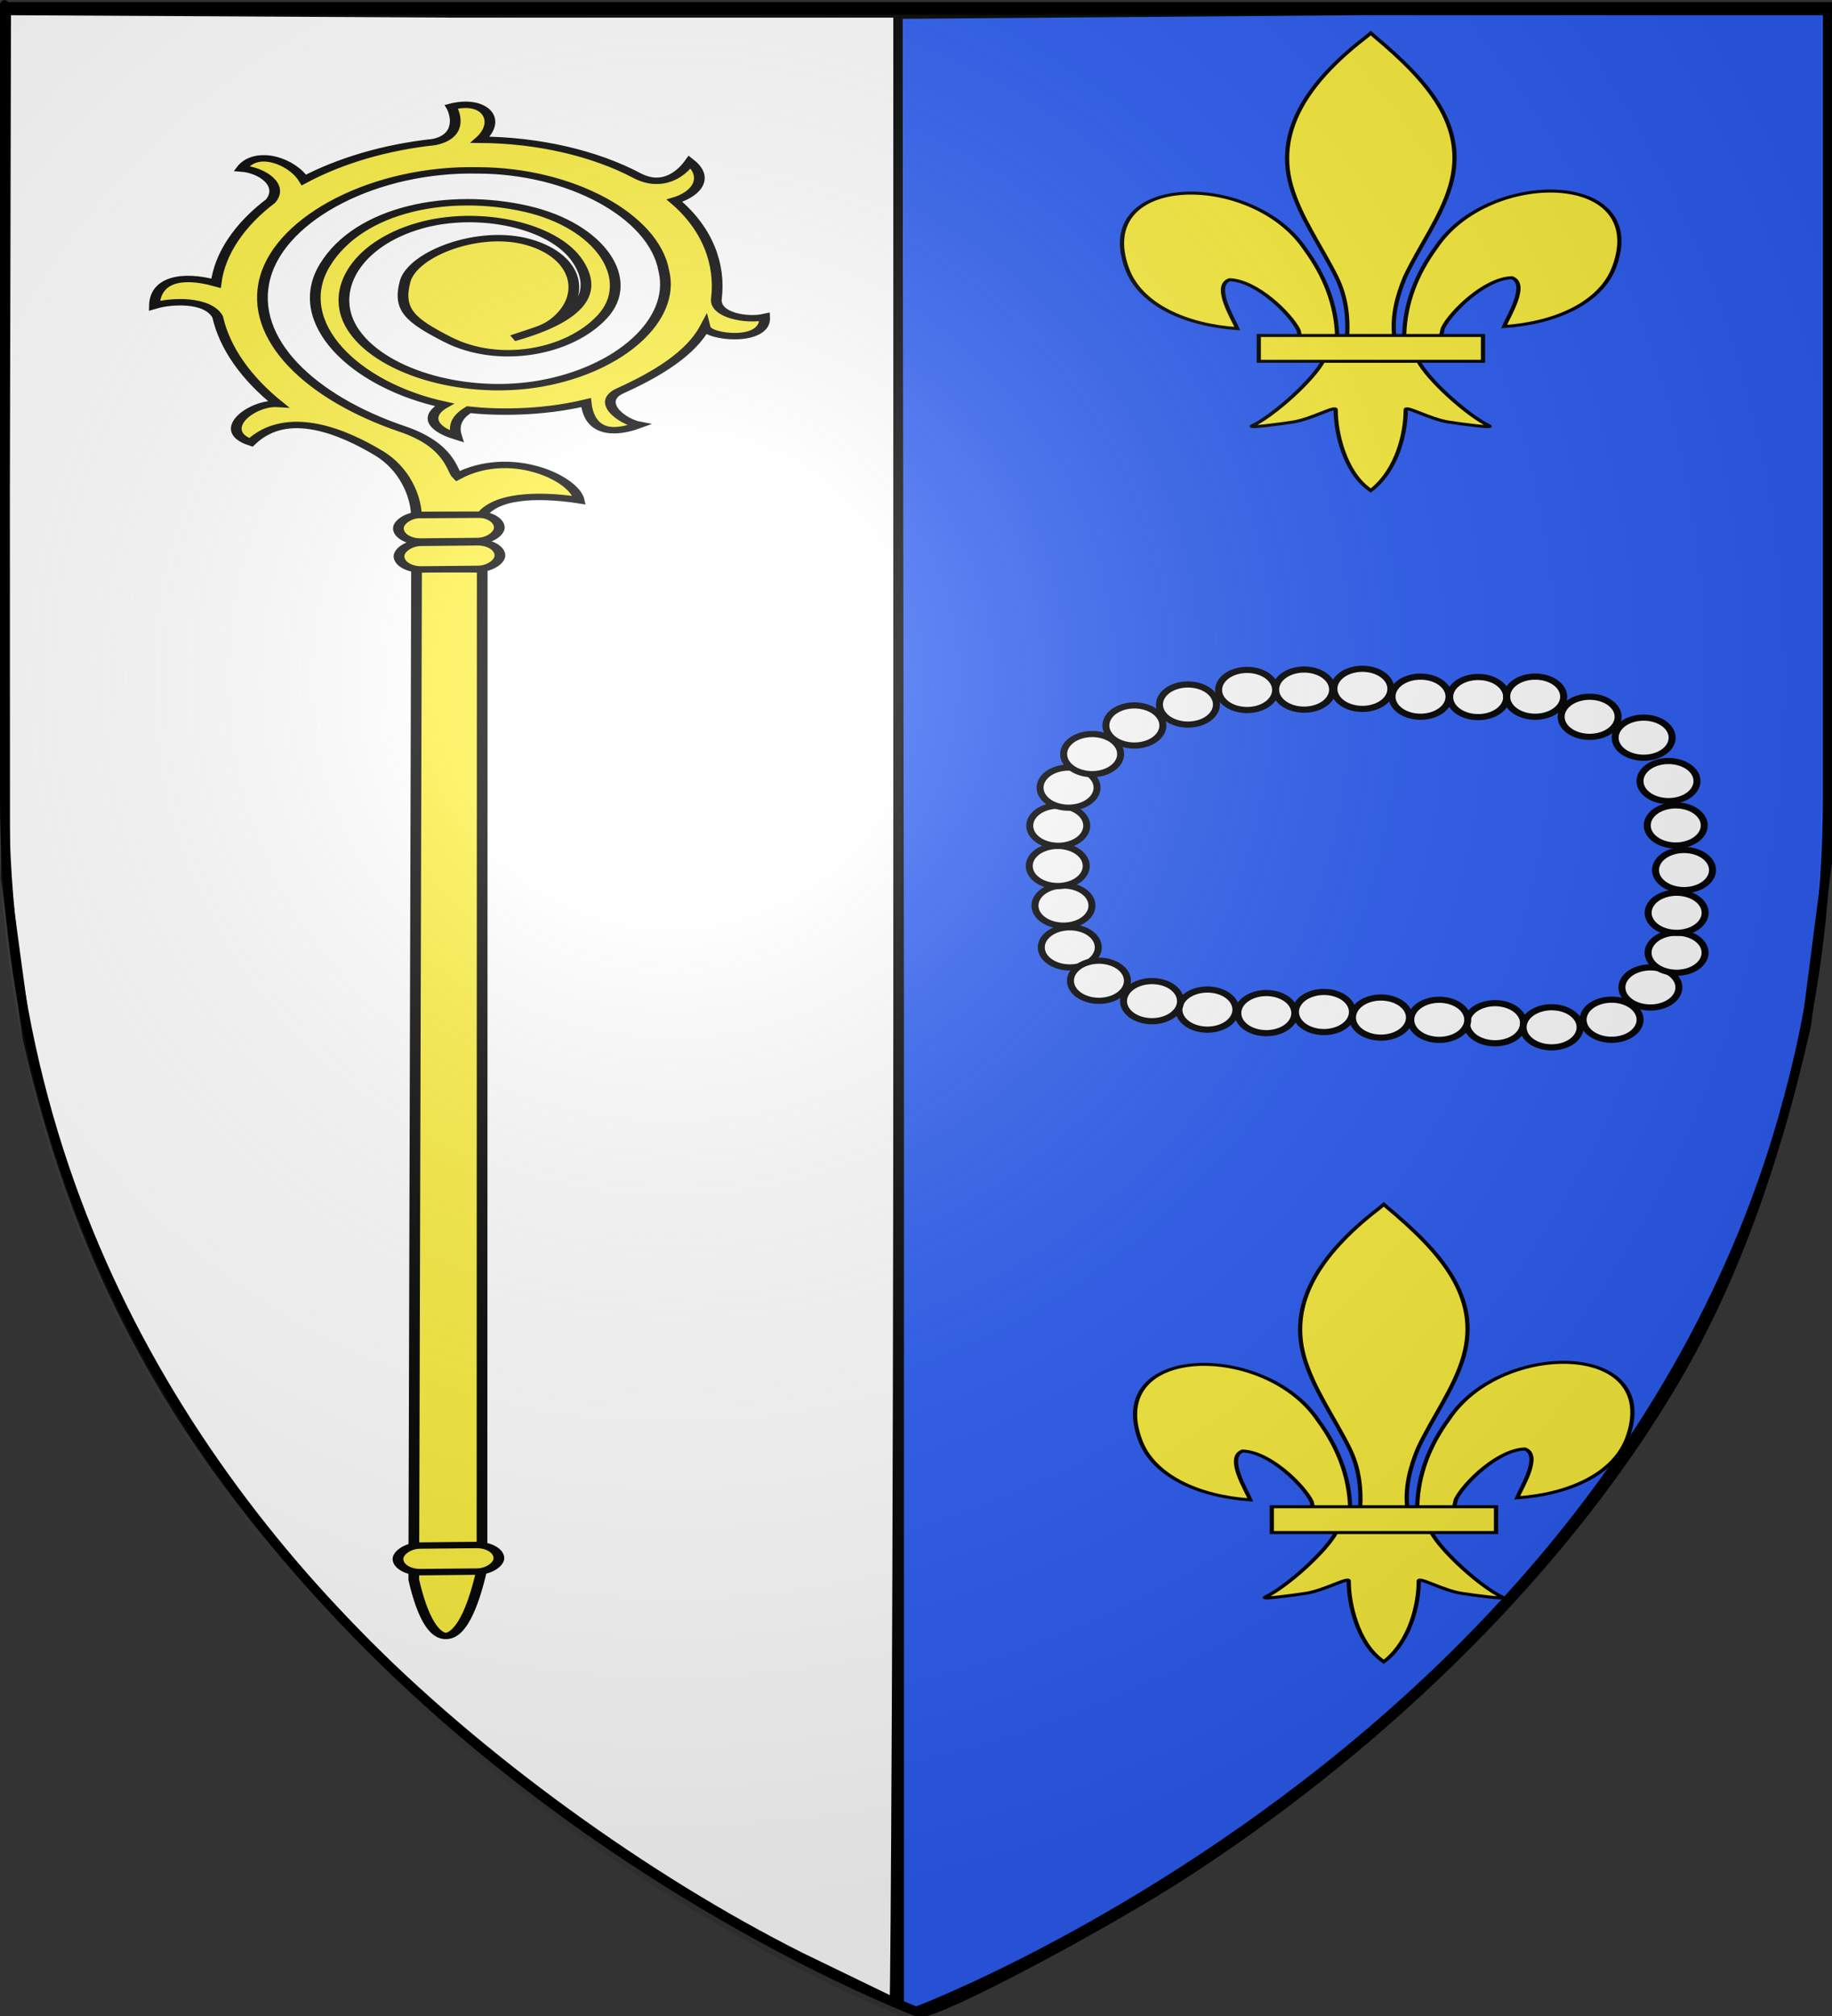 <?xml version="1.0" encoding="UTF-8" standalone="no"?>
<svg
   xmlns:dc="http://purl.org/dc/elements/1.1/"
   xmlns:cc="http://creativecommons.org/ns#"
   xmlns:rdf="http://www.w3.org/1999/02/22-rdf-syntax-ns#"
   xmlns:svg="http://www.w3.org/2000/svg"
   xmlns="http://www.w3.org/2000/svg"
   xmlns:xlink="http://www.w3.org/1999/xlink"
   xmlns:sodipodi="http://sodipodi.sourceforge.net/DTD/sodipodi-0.dtd"
   xmlns:inkscape="http://www.inkscape.org/namespaces/inkscape"
   height="660"
   width="600"
   version="1.0"
   id="svg2"
   sodipodi:version="0.32"
   inkscape:version="0.46"
   sodipodi:docname="Blason_salency.svg"
   sodipodi:docbase="D:\Mes documents\Renaud-Notre Lapin"
   inkscape:export-filename="/Users/olivier/Desktop/Blason Rouge/Blason_Vide_3D.png"
   inkscape:export-xdpi="144"
   inkscape:export-ydpi="144"
   inkscape:output_extension="org.inkscape.output.svg.inkscape">
  <rect width="100%" height="100%" fill="#333333" stroke="none"/>
  <sodipodi:namedview
     inkscape:window-height="712"
     inkscape:window-width="1024"
     inkscape:pageshadow="2"
     inkscape:pageopacity="0.0"
     guidetolerance="10.0"
     gridtolerance="10.0"
     objecttolerance="10.0"
     borderopacity="1.0"
     bordercolor="#666666"
     pagecolor="#ffffff"
     id="base"
     showgrid="false"
     height="660px"
     inkscape:zoom="0.511875"
     inkscape:cx="259.84096"
     inkscape:cy="251.3069"
     inkscape:window-x="170"
     inkscape:window-y="308"
     inkscape:current-layer="layer3"
     showguides="true"
     inkscape:guide-bbox="true">
    <sodipodi:guide
       orientation="1,0"
       position="292.858,726.619"
       id="guide5498" />
  </sodipodi:namedview>
  <desc
     id="desc4">Flag of Canton of Valais (Wallis)</desc>
  <defs
     id="defs6">
    <inkscape:perspective
       sodipodi:type="inkscape:persp3d"
       inkscape:vp_x="0 : 330 : 1"
       inkscape:vp_y="0 : 1000 : 0"
       inkscape:vp_z="600 : 330 : 1"
       inkscape:persp3d-origin="300 : 220 : 1"
       id="perspective35" />
    <linearGradient
       id="linearGradient2893">
      <stop
         style="stop-color:white;stop-opacity:0.314;"
         offset="0"
         id="stop2895" />
      <stop
         id="stop2897"
         offset="0.19"
         style="stop-color:white;stop-opacity:0.251;" />
      <stop
         style="stop-color:#6b6b6b;stop-opacity:0.125;"
         offset="0.6"
         id="stop2901" />
      <stop
         style="stop-color:black;stop-opacity:0.125;"
         offset="1"
         id="stop2899" />
    </linearGradient>
    <linearGradient
       id="linearGradient2885">
      <stop
         id="stop2887"
         offset="0"
         style="stop-color:white;stop-opacity:1;" />
      <stop
         style="stop-color:white;stop-opacity:1;"
         offset="0.229"
         id="stop2891" />
      <stop
         id="stop2889"
         offset="1"
         style="stop-color:black;stop-opacity:1;" />
    </linearGradient>
    <linearGradient
       id="linearGradient2955">
      <stop
         id="stop2867"
         offset="0"
         style="stop-color:#fd0000;stop-opacity:1;" />
      <stop
         style="stop-color:#e77275;stop-opacity:0.659;"
         offset="0.5"
         id="stop2873" />
      <stop
         style="stop-color:black;stop-opacity:0.323;"
         offset="1"
         id="stop2959" />
    </linearGradient>
    <radialGradient
       inkscape:collect="always"
       xlink:href="#linearGradient2955"
       id="radialGradient2961"
       cx="225.524"
       cy="218.901"
       fx="225.524"
       fy="218.901"
       r="300"
       gradientTransform="matrix(-4.167939e-4,2.183,-1.884,-3.599562e-4,615.597,-289.121)"
       gradientUnits="userSpaceOnUse" />
    <polygon
       id="star"
       transform="scale(53,53)"
       points="0,-1 0.588,0.809 -0.951,-0.309 0.951,-0.309 -0.588,0.809 0,-1 " />
    <clipPath
       id="clip">
      <path
         d="M 0,-200 L 0,600 L 300,600 L 300,-200 L 0,-200 z "
         id="path10" />
    </clipPath>
    <radialGradient
       inkscape:collect="always"
       xlink:href="#linearGradient2955"
       id="radialGradient1911"
       gradientUnits="userSpaceOnUse"
       gradientTransform="matrix(-4.167939e-4,2.183,-1.884,-3.599562e-4,615.597,-289.121)"
       cx="225.524"
       cy="218.901"
       fx="225.524"
       fy="218.901"
       r="300" />
    <radialGradient
       inkscape:collect="always"
       xlink:href="#linearGradient2955"
       id="radialGradient2865"
       gradientUnits="userSpaceOnUse"
       gradientTransform="matrix(0,1.749,-1.593,-1.049767e-7,551.788,-191.29)"
       cx="225.524"
       cy="218.901"
       fx="225.524"
       fy="218.901"
       r="300" />
    <radialGradient
       inkscape:collect="always"
       xlink:href="#linearGradient2955"
       id="radialGradient2871"
       gradientUnits="userSpaceOnUse"
       gradientTransform="matrix(0,1.386,-1.323,-5.741131e-8,-158.082,-109.541)"
       cx="225.524"
       cy="218.901"
       fx="225.524"
       fy="218.901"
       r="300" />
    <radialGradient
       inkscape:collect="always"
       xlink:href="#linearGradient2893"
       id="radialGradient3163"
       gradientUnits="userSpaceOnUse"
       gradientTransform="matrix(1.353,0,0,1.349,-79.591,-83.089)"
       cx="221.445"
       cy="226.331"
       fx="221.445"
       fy="226.331"
       r="300" />
    <inkscape:perspective
       id="perspective14"
       inkscape:persp3d-origin="372.04724 : 350.78739 : 1"
       inkscape:vp_z="744.09448 : 526.18109 : 1"
       inkscape:vp_y="0 : 1000 : 0"
       inkscape:vp_x="0 : 526.18109 : 1"
       sodipodi:type="inkscape:persp3d" />
    <inkscape:perspective
       id="perspective6382"
       inkscape:persp3d-origin="355.59589 : 306.40403 : 1"
       inkscape:vp_z="711.19177 : 459.60605 : 1"
       inkscape:vp_y="0 : 1000 : 0"
       inkscape:vp_x="0 : 459.60605 : 1"
       sodipodi:type="inkscape:persp3d" />
  </defs>
  <g
     inkscape:groupmode="layer"
     id="layer3"
     inkscape:label="Fond écu"
     style="display:inline">
    <path
       style="opacity:1;fill:#2b5df2;fill-opacity:1;fill-rule:nonzero;stroke:#000000;stroke-width:3;stroke-linecap:round;stroke-miterlimit:4;stroke-dasharray:none;stroke-dashoffset:0;stroke-opacity:1"
       d="M 294.549,331.821 L 294.067,4.672 L 445.871,3.481 L 599.177,3.481 L 598.622,155.637 L 599.535,156.688 L 599.496,274.577 L 591.625,335.709 C 581.789,378.839 568.772,417.492 548.377,452.145 C 513.237,511.854 455.685,569.138 389.624,612.339 C 362.696,629.948 308.097,658.97 301.175,658.97 L 294.549,656.192 L 294.549,331.821 z"
       id="path5504"
       sodipodi:nodetypes="ccccccccssccc" />
    <path
       style="opacity:1;fill:#ffffff;fill-opacity:1;fill-rule:nonzero;stroke:#000000;stroke-width:3;stroke-linecap:round;stroke-miterlimit:4;stroke-dasharray:none;stroke-dashoffset:0;stroke-opacity:1"
       d="M 262.206,640.68 C 211.444,615.205 156.154,575.096 116.926,534.934 C 58.603,475.222 26.146,416.088 8.832,339.678 L 1.792,287.672 L 1.753,159.862 L 2.111,3.481 L 148.286,4.275 L 294.067,4.275 L 294.067,330.698 C 294.067,508.485 293.167,655.569 292.858,655.53 L 262.206,640.68 z"
       id="path6276"
       sodipodi:nodetypes="csccccccccc" />
  </g>
  <g
     inkscape:groupmode="layer"
     id="layer4"
     inkscape:label="Meubles"
     sodipodi:insensitive="true">
    <g
       transform="matrix(1.237,0,0,0.741,-318.034,-105.676)"
       id="g6327">
      <g
         id="g4590"
         transform="matrix(-1,0,0,1,725.392,101.015)">
        <path
           id="path2509"
           style="fill:#fcef3c;fill-opacity:1;fill-rule:evenodd;stroke:#000000;stroke-width:2.835;stroke-linecap:butt;stroke-linejoin:miter;stroke-miterlimit:4;stroke-dasharray:none;stroke-opacity:1"
           d="M 340.677,734.671 L 340.613,293.193 L 358.007,292.78 L 358.737,739.563 C 354.032,773.867 345.771,772.906 340.677,734.671 z" />
        <rect
           id="rect2511"
           style="fill:#fcef3c;fill-opacity:1;stroke:#000000;stroke-width:2.835;stroke-linecap:round;stroke-linejoin:round;stroke-miterlimit:4;stroke-dasharray:none;stroke-opacity:1"
           transform="matrix(1,1.5948166e-2,-1.3389139e-2,1,0,0)"
           y="275.676"
           x="339.695"
           ry="5.879"
           rx="5.879"
           height="11.757"
           width="26.724" />
        <rect
           id="rect2513"
           style="fill:#fcef3c;fill-opacity:1;stroke:#000000;stroke-width:2.835;stroke-linecap:round;stroke-linejoin:round;stroke-miterlimit:4;stroke-dasharray:none;stroke-opacity:1"
           transform="matrix(1,1.5948166e-2,-1.3389139e-2,1,0,0)"
           y="263.349"
           x="339.695"
           ry="5.879"
           rx="5.879"
           height="11.757"
           width="26.724" />
        <g
           id="g2768"
           style="fill:#fcef3c"
           transform="matrix(0.719,-0.693,0.695,0.721,145.969,-237.93)">
          <path
             id="path1576"
             style="fill:#fcef3c;fill-opacity:1;fill-rule:evenodd;stroke:#000000;stroke-width:2.835;stroke-linecap:butt;stroke-linejoin:miter;stroke-miterlimit:4;stroke-dasharray:none;stroke-opacity:1"
             d="M -152.227,364.335 C -167.231,367.131 -180.589,376.07 -190.366,387.796 C -195,393.353 -202.904,389.401 -205.191,384.73 C -213.885,393.065 -200.562,401.68 -196.889,398.868 C -202.323,409.909 -202.192,422.632 -200.272,434.639 C -199.005,442.568 -209.922,444.232 -214.358,442.019 C -211.545,452.907 -204.655,451.319 -197.377,444.69 C -192.027,456.542 -182.986,464.627 -177.147,468.483 C -177.089,473.843 -179.848,476.935 -183.058,479.199 C -175.302,481.51 -170.632,477.924 -171.003,471.378 C -147.889,481.771 -116.188,473.462 -105.3,448.952 C -94.412,424.442 -106.571,402.709 -126.244,394.197 C -145.918,385.685 -169.366,396.656 -174.105,414.426 C -178.844,432.197 -169.149,449.004 -151.51,450.051 C -138.44,450.827 -132.936,449.764 -125.722,439.55 C -118.508,429.335 -123.349,408.703 -137.324,404.207 C -151.298,399.712 -165.217,411.033 -166.399,425.018 C -166.735,428.988 -165.328,431.667 -163.614,437.657 C -170.908,418.715 -165.731,407.288 -152.22,401.257 C -136.468,394.226 -117.283,403.101 -111.282,419.022 C -104.624,436.684 -114.147,457.357 -131.361,464.645 C -150.122,472.586 -173.029,464.413 -182.946,446.821 C -193.645,427.84 -189.055,401.958 -171.812,388.616 C -153.093,372.946 -123.138,373.842 -105.465,390.739 C -85.231,408.783 -82.309,441.665 -97.731,463.877 C -113.406,486.454 -143.35,493.727 -170.366,486.796 C -184.597,483.145 -192.679,491.009 -195.43,491.721 C -196.968,473.098 -218.327,470.753 -226.022,476.952 C -218.765,481.041 -208.513,489.189 -211.942,499.374 C -207.007,504.193 -203.005,507.964 -199.459,511.5 C -193.397,505.46 -182.913,498.967 -173.339,498.779 C -160.406,498.526 -141.928,500.95 -145.6,518.84 C -135.393,521.512 -133.264,506.066 -138.991,501.608 C -125.139,499.343 -111.754,493.758 -100.71,485.046 C -93.264,481.185 -86.895,488.407 -85.2,493.078 C -77.582,484.986 -80.252,478.084 -90.092,474.664 C -81.658,464.491 -76.582,451.694 -75.272,438.577 C -72.963,431.073 -64.161,430.224 -59.745,433.515 C -56.482,424.349 -67.19,421.938 -75.147,425.733 C -76.168,412.887 -80.724,400.322 -88.304,389.889 C -91.962,382.927 -84.041,377.033 -80.803,375.445 C -84.591,366.433 -94.701,370.53 -96.429,380.639 C -107.512,370.172 -122.411,363.84 -137.647,363.233 C -145.993,362.654 -145.511,355.146 -143.297,349.229 C -151.216,350.475 -154.665,357.653 -152.227,364.335 z" />
        </g>
        <rect
           id="rect4588"
           style="fill:#fcef3c;fill-opacity:1;stroke:#000000;stroke-width:2.835;stroke-linecap:round;stroke-linejoin:round;stroke-miterlimit:4;stroke-dasharray:none;stroke-opacity:1"
           transform="matrix(1,1.5948166e-2,-1.3389137e-2,1,0,0)"
           y="718.58"
           x="345.897"
           ry="5.879"
           rx="5.879"
           height="11.757"
           width="26.724" />
      </g>
    </g>
    <g
       transform="matrix(0.231,0,0,0.164,365.872,9.659)"
       id="g1878">
      <path
         d="M 407.029,608.699 C 408.454,546.743 423.78,489.16 452.319,434.591 C 527.033,277.405 755.239,281.159 704.934,473.402 C 686.397,544.241 623.425,585.876 548.615,593.017 C 554.015,574.352 583.715,508.365 559.74,495.455 C 521.401,496.904 473.795,563.161 462.347,594.756 C 460.694,599.292 461.156,604.534 459.311,608.996"
         style="opacity:1;fill:#fcef3c;fill-opacity:1;fill-rule:evenodd;stroke:#000000;stroke-width:6;stroke-linecap:butt;stroke-linejoin:miter;stroke-miterlimit:4;stroke-dasharray:none;stroke-opacity:1;display:inline"
         id="path1876"
         sodipodi:nodetypes="ccscscc" />
      <g
         transform="translate(-38.532,-48.577)"
         style="opacity:1;display:inline"
         id="g6386">
        <g
           transform="translate(0,4)"
           style="fill:#fcef3c;fill-opacity:1;stroke:#000000;stroke-width:6;stroke-miterlimit:4;stroke-dasharray:none;stroke-opacity:1"
           id="g13018">
          <path
             d="M 350.523,657.372 C 349.098,595.416 333.772,537.833 305.233,483.264 C 230.519,326.078 2.313,329.832 52.618,522.075 C 71.155,592.914 134.127,634.549 208.937,641.69 C 203.537,623.025 173.837,557.038 197.813,544.128 C 236.151,545.577 283.757,611.833 295.205,643.429 C 296.858,647.965 296.396,653.207 298.241,657.669"
             style="fill:#fcef3c;fill-opacity:1;fill-rule:evenodd;stroke:#000000;stroke-width:6;stroke-linecap:butt;stroke-linejoin:miter;stroke-miterlimit:4;stroke-dasharray:none;stroke-opacity:1"
             id="path1902"
             sodipodi:nodetypes="ccscscc" />
          <path
             d="M 393.626,57.12 C 314.912,141.97 262.061,240.082 284.845,355.151 C 297.414,418.635 327.886,477.431 349.376,538.589 C 362.812,576.959 366.248,617.041 364.657,657.37 L 431.438,657.37 C 428.242,616.744 435.245,577.372 446.72,538.589 C 467.194,477.051 498.345,418.683 511.251,355.151 C 535.379,236.372 478.744,146.792 402.813,57.495 L 398.173,51.577 L 393.626,57.12 z"
             style="fill:#fcef3c;fill-opacity:1;fill-rule:nonzero;stroke:#000000;stroke-width:6;stroke-linecap:butt;stroke-linejoin:miter;stroke-miterlimit:4;stroke-dasharray:none;stroke-opacity:1"
             id="path3734"
             sodipodi:nodetypes="csccccsccc" />
          <path
             d="M 331.345,704.401 C 317.383,743.531 260.456,815.193 230.22,835.62 C 222.377,840.918 267.706,832.569 288.001,828.12 C 314.62,822.286 349.218,793.923 348.407,803.933 C 348.332,849.771 361.218,926.257 394.813,961.401 L 397.995,964.789 L 401.282,961.401 C 434.86,922.23 447.52,853.359 447.688,803.933 C 446.877,793.923 481.476,822.286 508.095,828.12 C 528.39,832.569 573.718,840.918 565.876,835.62 C 535.639,815.193 478.744,743.531 464.782,704.401 L 331.345,704.401 z"
             style="fill:#fcef3c;fill-opacity:1;fill-rule:evenodd;stroke:#000000;stroke-width:6;stroke-linecap:butt;stroke-linejoin:miter;stroke-miterlimit:4;stroke-dasharray:none;stroke-opacity:1"
             id="path6395"
             sodipodi:nodetypes="cssscccssscc" />
          <rect
             width="317.888"
             height="51.503"
             x="239.352"
             y="655.379"
             style="fill:#fcef3c;fill-opacity:1;stroke:#000000;stroke-width:6;stroke-miterlimit:4;stroke-dasharray:none;stroke-opacity:1"
             id="rect4623" />
        </g>
      </g>
    </g>
    <g
       transform="matrix(0.231,0,0,0.164,370.14,393.111)"
       id="g6393">
      <path
         d="M 407.029,608.699 C 408.454,546.743 423.78,489.16 452.319,434.591 C 527.033,277.405 755.239,281.159 704.934,473.402 C 686.397,544.241 623.425,585.876 548.615,593.017 C 554.015,574.352 583.715,508.365 559.74,495.455 C 521.401,496.904 473.795,563.161 462.347,594.756 C 460.694,599.292 461.156,604.534 459.311,608.996"
         style="opacity:1;fill:#fcef3c;fill-opacity:1;fill-rule:evenodd;stroke:#000000;stroke-width:6;stroke-linecap:butt;stroke-linejoin:miter;stroke-miterlimit:4;stroke-dasharray:none;stroke-opacity:1;display:inline"
         id="path6396"
         sodipodi:nodetypes="ccscscc" />
      <g
         transform="translate(-38.532,-48.577)"
         style="opacity:1;display:inline"
         id="g6398">
        <g
           transform="translate(0,4)"
           style="fill:#fcef3c;fill-opacity:1;stroke:#000000;stroke-width:6;stroke-miterlimit:4;stroke-dasharray:none;stroke-opacity:1"
           id="g6400">
          <path
             d="M 350.523,657.372 C 349.098,595.416 333.772,537.833 305.233,483.264 C 230.519,326.078 2.313,329.832 52.618,522.075 C 71.155,592.914 134.127,634.549 208.937,641.69 C 203.537,623.025 173.837,557.038 197.813,544.128 C 236.151,545.577 283.757,611.833 295.205,643.429 C 296.858,647.965 296.396,653.207 298.241,657.669"
             style="fill:#fcef3c;fill-opacity:1;fill-rule:evenodd;stroke:#000000;stroke-width:6;stroke-linecap:butt;stroke-linejoin:miter;stroke-miterlimit:4;stroke-dasharray:none;stroke-opacity:1"
             id="path6402"
             sodipodi:nodetypes="ccscscc" />
          <path
             d="M 393.626,57.12 C 314.912,141.97 262.061,240.082 284.845,355.151 C 297.414,418.635 327.886,477.431 349.376,538.589 C 362.812,576.959 366.248,617.041 364.657,657.37 L 431.438,657.37 C 428.242,616.744 435.245,577.372 446.72,538.589 C 467.194,477.051 498.345,418.683 511.251,355.151 C 535.379,236.372 478.744,146.792 402.813,57.495 L 398.173,51.577 L 393.626,57.12 z"
             style="fill:#fcef3c;fill-opacity:1;fill-rule:nonzero;stroke:#000000;stroke-width:6;stroke-linecap:butt;stroke-linejoin:miter;stroke-miterlimit:4;stroke-dasharray:none;stroke-opacity:1"
             id="path6404"
             sodipodi:nodetypes="csccccsccc" />
          <path
             d="M 331.345,704.401 C 317.383,743.531 260.456,815.193 230.22,835.62 C 222.377,840.918 267.706,832.569 288.001,828.12 C 314.62,822.286 349.218,793.923 348.407,803.933 C 348.332,849.771 361.218,926.257 394.813,961.401 L 397.995,964.789 L 401.282,961.401 C 434.86,922.23 447.52,853.359 447.688,803.933 C 446.877,793.923 481.476,822.286 508.095,828.12 C 528.39,832.569 573.718,840.918 565.876,835.62 C 535.639,815.193 478.744,743.531 464.782,704.401 L 331.345,704.401 z"
             style="fill:#fcef3c;fill-opacity:1;fill-rule:evenodd;stroke:#000000;stroke-width:6;stroke-linecap:butt;stroke-linejoin:miter;stroke-miterlimit:4;stroke-dasharray:none;stroke-opacity:1"
             id="path6406"
             sodipodi:nodetypes="cssscccssscc" />
          <rect
             width="317.888"
             height="51.503"
             x="239.352"
             y="655.379"
             style="fill:#fcef3c;fill-opacity:1;stroke:#000000;stroke-width:6;stroke-miterlimit:4;stroke-dasharray:none;stroke-opacity:1"
             id="rect6408" />
        </g>
      </g>
    </g>
    <g
       id="g6514"
       transform="translate(861.997,-116.038)">
      <path
         transform="matrix(0.15,0,0,0.132,-339.438,423.492)"
         d="M -1099.599,-83.196 A 62.163,49.731 0 1 1 -1223.925,-83.196 A 62.163,49.731 0 1 1 -1099.599,-83.196 z"
         sodipodi:ry="49.730587"
         sodipodi:rx="62.163235"
         sodipodi:cy="-83.195992"
         sodipodi:cx="-1161.7617"
         id="path6432"
         style="opacity:1;fill:#ffffff;fill-opacity:1;fill-rule:nonzero;stroke:#000000;stroke-width:15.235;stroke-linecap:round;stroke-linejoin:miter;marker:none;marker-start:none;marker-mid:none;marker-end:none;stroke-miterlimit:4;stroke-dasharray:none;stroke-dashoffset:0;stroke-opacity:1;visibility:visible;display:inline;overflow:visible;enable-background:accumulate"
         sodipodi:type="arc" />
      <path
         transform="matrix(0.15,0,0,0.132,-341.312,410.524)"
         d="M -1099.599,-83.196 A 62.163,49.731 0 1 1 -1223.925,-83.196 A 62.163,49.731 0 1 1 -1099.599,-83.196 z"
         sodipodi:ry="49.730587"
         sodipodi:rx="62.163235"
         sodipodi:cy="-83.195992"
         sodipodi:cx="-1161.7617"
         id="path6450"
         style="opacity:1;fill:#ffffff;fill-opacity:1;fill-rule:nonzero;stroke:#000000;stroke-width:15.235;stroke-linecap:round;stroke-linejoin:miter;marker:none;marker-start:none;marker-mid:none;marker-end:none;stroke-miterlimit:4;stroke-dasharray:none;stroke-dashoffset:0;stroke-opacity:1;visibility:visible;display:inline;overflow:visible;enable-background:accumulate"
         sodipodi:type="arc" />
      <path
         transform="matrix(0.15,0,0,0.132,-341.149,397.351)"
         d="M -1099.599,-83.196 A 62.163,49.731 0 1 1 -1223.925,-83.196 A 62.163,49.731 0 1 1 -1099.599,-83.196 z"
         sodipodi:ry="49.730587"
         sodipodi:rx="62.163235"
         sodipodi:cy="-83.195992"
         sodipodi:cx="-1161.7617"
         id="path6452"
         style="opacity:1;fill:#ffffff;fill-opacity:1;fill-rule:nonzero;stroke:#000000;stroke-width:15.235;stroke-linecap:round;stroke-linejoin:miter;marker:none;marker-start:none;marker-mid:none;marker-end:none;stroke-miterlimit:4;stroke-dasharray:none;stroke-dashoffset:0;stroke-opacity:1;visibility:visible;display:inline;overflow:visible;enable-background:accumulate"
         sodipodi:type="arc" />
      <path
         transform="matrix(0.15,0,0,0.132,-337.767,384.881)"
         d="M -1099.599,-83.196 A 62.163,49.731 0 1 1 -1223.925,-83.196 A 62.163,49.731 0 1 1 -1099.599,-83.196 z"
         sodipodi:ry="49.730587"
         sodipodi:rx="62.163235"
         sodipodi:cy="-83.195992"
         sodipodi:cx="-1161.7617"
         id="path6454"
         style="opacity:1;fill:#ffffff;fill-opacity:1;fill-rule:nonzero;stroke:#000000;stroke-width:15.235;stroke-linecap:round;stroke-linejoin:miter;marker:none;marker-start:none;marker-mid:none;marker-end:none;stroke-miterlimit:4;stroke-dasharray:none;stroke-dashoffset:0;stroke-opacity:1;visibility:visible;display:inline;overflow:visible;enable-background:accumulate"
         sodipodi:type="arc" />
      <path
         transform="matrix(0.15,0,0,0.132,-330.045,373.896)"
         d="M -1099.599,-83.196 A 62.163,49.731 0 1 1 -1223.925,-83.196 A 62.163,49.731 0 1 1 -1099.599,-83.196 z"
         sodipodi:ry="49.730587"
         sodipodi:rx="62.163235"
         sodipodi:cy="-83.195992"
         sodipodi:cx="-1161.7617"
         id="path6456"
         style="opacity:1;fill:#ffffff;fill-opacity:1;fill-rule:nonzero;stroke:#000000;stroke-width:15.235;stroke-linecap:round;stroke-linejoin:miter;marker:none;marker-start:none;marker-mid:none;marker-end:none;stroke-miterlimit:4;stroke-dasharray:none;stroke-dashoffset:0;stroke-opacity:1;visibility:visible;display:inline;overflow:visible;enable-background:accumulate"
         sodipodi:type="arc" />
      <path
         transform="matrix(0.15,0,0,0.132,-316.212,364.528)"
         d="M -1099.599,-83.196 A 62.163,49.731 0 1 1 -1223.925,-83.196 A 62.163,49.731 0 1 1 -1099.599,-83.196 z"
         sodipodi:ry="49.730587"
         sodipodi:rx="62.163235"
         sodipodi:cy="-83.195992"
         sodipodi:cx="-1161.7617"
         id="path6458"
         style="opacity:1;fill:#ffffff;fill-opacity:1;fill-rule:nonzero;stroke:#000000;stroke-width:15.235;stroke-linecap:round;stroke-linejoin:miter;marker:none;marker-start:none;marker-mid:none;marker-end:none;stroke-miterlimit:4;stroke-dasharray:none;stroke-dashoffset:0;stroke-opacity:1;visibility:visible;display:inline;overflow:visible;enable-background:accumulate"
         sodipodi:type="arc" />
      <path
         transform="matrix(0.15,0,0,0.132,-337.365,437.168)"
         d="M -1099.599,-83.196 A 62.163,49.731 0 1 1 -1223.925,-83.196 A 62.163,49.731 0 1 1 -1099.599,-83.196 z"
         sodipodi:ry="49.730587"
         sodipodi:rx="62.163235"
         sodipodi:cy="-83.195992"
         sodipodi:cx="-1161.7617"
         id="path6460"
         style="opacity:1;fill:#ffffff;fill-opacity:1;fill-rule:nonzero;stroke:#000000;stroke-width:15.235;stroke-linecap:round;stroke-linejoin:miter;marker:none;marker-start:none;marker-mid:none;marker-end:none;stroke-miterlimit:4;stroke-dasharray:none;stroke-dashoffset:0;stroke-opacity:1;visibility:visible;display:inline;overflow:visible;enable-background:accumulate"
         sodipodi:type="arc" />
      <path
         transform="matrix(0.15,0,0,0.132,-327.812,448.102)"
         d="M -1099.599,-83.196 A 62.163,49.731 0 1 1 -1223.925,-83.196 A 62.163,49.731 0 1 1 -1099.599,-83.196 z"
         sodipodi:ry="49.730587"
         sodipodi:rx="62.163235"
         sodipodi:cy="-83.195992"
         sodipodi:cx="-1161.7617"
         id="path6462"
         style="opacity:1;fill:#ffffff;fill-opacity:1;fill-rule:nonzero;stroke:#000000;stroke-width:15.235;stroke-linecap:round;stroke-linejoin:miter;marker:none;marker-start:none;marker-mid:none;marker-end:none;stroke-miterlimit:4;stroke-dasharray:none;stroke-dashoffset:0;stroke-opacity:1;visibility:visible;display:inline;overflow:visible;enable-background:accumulate"
         sodipodi:type="arc" />
      <path
         transform="matrix(0.15,0,0,0.132,-292.293,457.542)"
         d="M -1099.599,-83.196 A 62.163,49.731 0 1 1 -1223.925,-83.196 A 62.163,49.731 0 1 1 -1099.599,-83.196 z"
         sodipodi:ry="49.730587"
         sodipodi:rx="62.163235"
         sodipodi:cy="-83.195992"
         sodipodi:cx="-1161.7617"
         id="path6464"
         style="opacity:1;fill:#ffffff;fill-opacity:1;fill-rule:nonzero;stroke:#000000;stroke-width:15.235;stroke-linecap:round;stroke-linejoin:miter;marker:none;marker-start:none;marker-mid:none;marker-end:none;stroke-miterlimit:4;stroke-dasharray:none;stroke-dashoffset:0;stroke-opacity:1;visibility:visible;display:inline;overflow:visible;enable-background:accumulate"
         sodipodi:type="arc" />
      <path
         transform="matrix(0.15,0,0,0.132,-310.434,454.775)"
         d="M -1099.599,-83.196 A 62.163,49.731 0 1 1 -1223.925,-83.196 A 62.163,49.731 0 1 1 -1099.599,-83.196 z"
         sodipodi:ry="49.730587"
         sodipodi:rx="62.163235"
         sodipodi:cy="-83.195992"
         sodipodi:cx="-1161.7617"
         id="path6466"
         style="opacity:1;fill:#ffffff;fill-opacity:1;fill-rule:nonzero;stroke:#000000;stroke-width:15.235;stroke-linecap:round;stroke-linejoin:miter;marker:none;marker-start:none;marker-mid:none;marker-end:none;stroke-miterlimit:4;stroke-dasharray:none;stroke-dashoffset:0;stroke-opacity:1;visibility:visible;display:inline;overflow:visible;enable-background:accumulate"
         sodipodi:type="arc" />
      <path
         transform="matrix(0.15,0,0,0.132,-198.085,462.006)"
         d="M -1099.599,-83.196 A 62.163,49.731 0 1 1 -1223.925,-83.196 A 62.163,49.731 0 1 1 -1099.599,-83.196 z"
         sodipodi:ry="49.730587"
         sodipodi:rx="62.163235"
         sodipodi:cy="-83.195992"
         sodipodi:cx="-1161.7617"
         id="path6468"
         style="opacity:1;fill:#ffffff;fill-opacity:1;fill-rule:nonzero;stroke:#000000;stroke-width:15.235;stroke-linecap:round;stroke-linejoin:miter;marker:none;marker-start:none;marker-mid:none;marker-end:none;stroke-miterlimit:4;stroke-dasharray:none;stroke-dashoffset:0;stroke-opacity:1;visibility:visible;display:inline;overflow:visible;enable-background:accumulate"
         sodipodi:type="arc" />
      <path
         transform="matrix(0.15,0,0,0.132,-179.557,463.337)"
         d="M -1099.599,-83.196 A 62.163,49.731 0 1 1 -1223.925,-83.196 A 62.163,49.731 0 1 1 -1099.599,-83.196 z"
         sodipodi:ry="49.730587"
         sodipodi:rx="62.163235"
         sodipodi:cy="-83.195992"
         sodipodi:cx="-1161.7617"
         id="path6470"
         style="opacity:1;fill:#ffffff;fill-opacity:1;fill-rule:nonzero;stroke:#000000;stroke-width:15.235;stroke-linecap:round;stroke-linejoin:miter;marker:none;marker-start:none;marker-mid:none;marker-end:none;stroke-miterlimit:4;stroke-dasharray:none;stroke-dashoffset:0;stroke-opacity:1;visibility:visible;display:inline;overflow:visible;enable-background:accumulate"
         sodipodi:type="arc" />
      <path
         transform="matrix(0.15,0,0,0.132,-167.109,361.687)"
         d="M -1099.599,-83.196 A 62.163,49.731 0 1 1 -1223.925,-83.196 A 62.163,49.731 0 1 1 -1099.599,-83.196 z"
         sodipodi:ry="49.730587"
         sodipodi:rx="62.163235"
         sodipodi:cy="-83.195992"
         sodipodi:cx="-1161.7617"
         id="path6472"
         style="opacity:1;fill:#ffffff;fill-opacity:1;fill-rule:nonzero;stroke:#000000;stroke-width:15.235;stroke-linecap:round;stroke-linejoin:miter;marker:none;marker-start:none;marker-mid:none;marker-end:none;stroke-miterlimit:4;stroke-dasharray:none;stroke-dashoffset:0;stroke-opacity:1;visibility:visible;display:inline;overflow:visible;enable-background:accumulate"
         sodipodi:type="arc" />
      <path
         transform="matrix(0.15,0,0,0.132,-149.423,368.522)"
         d="M -1099.599,-83.196 A 62.163,49.731 0 1 1 -1223.925,-83.196 A 62.163,49.731 0 1 1 -1099.599,-83.196 z"
         sodipodi:ry="49.730587"
         sodipodi:rx="62.163235"
         sodipodi:cy="-83.195992"
         sodipodi:cx="-1161.7617"
         id="path6474"
         style="opacity:1;fill:#ffffff;fill-opacity:1;fill-rule:nonzero;stroke:#000000;stroke-width:15.235;stroke-linecap:round;stroke-linejoin:miter;marker:none;marker-start:none;marker-mid:none;marker-end:none;stroke-miterlimit:4;stroke-dasharray:none;stroke-dashoffset:0;stroke-opacity:1;visibility:visible;display:inline;overflow:visible;enable-background:accumulate"
         sodipodi:type="arc" />
      <path
         transform="matrix(0.15,0,0,0.132,-141.281,382.73)"
         d="M -1099.599,-83.196 A 62.163,49.731 0 1 1 -1223.925,-83.196 A 62.163,49.731 0 1 1 -1099.599,-83.196 z"
         sodipodi:ry="49.730587"
         sodipodi:rx="62.163235"
         sodipodi:cy="-83.195992"
         sodipodi:cx="-1161.7617"
         id="path6476"
         style="opacity:1;fill:#ffffff;fill-opacity:1;fill-rule:nonzero;stroke:#000000;stroke-width:15.235;stroke-linecap:round;stroke-linejoin:miter;marker:none;marker-start:none;marker-mid:none;marker-end:none;stroke-miterlimit:4;stroke-dasharray:none;stroke-dashoffset:0;stroke-opacity:1;visibility:visible;display:inline;overflow:visible;enable-background:accumulate"
         sodipodi:type="arc" />
      <path
         transform="matrix(0.15,0,0,0.132,-136.197,411.861)"
         d="M -1099.599,-83.196 A 62.163,49.731 0 1 1 -1223.925,-83.196 A 62.163,49.731 0 1 1 -1099.599,-83.196 z"
         sodipodi:ry="49.730587"
         sodipodi:rx="62.163235"
         sodipodi:cy="-83.195992"
         sodipodi:cx="-1161.7617"
         id="path6478"
         style="opacity:1;fill:#ffffff;fill-opacity:1;fill-rule:nonzero;stroke:#000000;stroke-width:15.235;stroke-linecap:round;stroke-linejoin:miter;marker:none;marker-start:none;marker-mid:none;marker-end:none;stroke-miterlimit:4;stroke-dasharray:none;stroke-dashoffset:0;stroke-opacity:1;visibility:visible;display:inline;overflow:visible;enable-background:accumulate"
         sodipodi:type="arc" />
      <path
         transform="matrix(0.15,0,0,0.132,-298.663,357.668)"
         d="M -1099.599,-83.196 A 62.163,49.731 0 1 1 -1223.925,-83.196 A 62.163,49.731 0 1 1 -1099.599,-83.196 z"
         sodipodi:ry="49.730587"
         sodipodi:rx="62.163235"
         sodipodi:cy="-83.195992"
         sodipodi:cx="-1161.7617"
         id="path6480"
         style="opacity:1;fill:#ffffff;fill-opacity:1;fill-rule:nonzero;stroke:#000000;stroke-width:15.235;stroke-linecap:round;stroke-linejoin:miter;marker:none;marker-start:none;marker-mid:none;marker-end:none;stroke-miterlimit:4;stroke-dasharray:none;stroke-dashoffset:0;stroke-opacity:1;visibility:visible;display:inline;overflow:visible;enable-background:accumulate"
         sodipodi:type="arc" />
      <path
         transform="matrix(0.15,0,0,0.132,-279.294,352.907)"
         d="M -1099.599,-83.196 A 62.163,49.731 0 1 1 -1223.925,-83.196 A 62.163,49.731 0 1 1 -1099.599,-83.196 z"
         sodipodi:ry="49.730587"
         sodipodi:rx="62.163235"
         sodipodi:cy="-83.195992"
         sodipodi:cx="-1161.7617"
         id="path6482"
         style="opacity:1;fill:#ffffff;fill-opacity:1;fill-rule:nonzero;stroke:#000000;stroke-width:15.235;stroke-linecap:round;stroke-linejoin:miter;marker:none;marker-start:none;marker-mid:none;marker-end:none;stroke-miterlimit:4;stroke-dasharray:none;stroke-dashoffset:0;stroke-opacity:1;visibility:visible;display:inline;overflow:visible;enable-background:accumulate"
         sodipodi:type="arc" />
      <path
         transform="matrix(0.15,0,0,0.132,-260.621,352.782)"
         d="M -1099.599,-83.196 A 62.163,49.731 0 1 1 -1223.925,-83.196 A 62.163,49.731 0 1 1 -1099.599,-83.196 z"
         sodipodi:ry="49.730587"
         sodipodi:rx="62.163235"
         sodipodi:cy="-83.195992"
         sodipodi:cx="-1161.7617"
         id="path6484"
         style="opacity:1;fill:#ffffff;fill-opacity:1;fill-rule:nonzero;stroke:#000000;stroke-width:15.235;stroke-linecap:round;stroke-linejoin:miter;marker:none;marker-start:none;marker-mid:none;marker-end:none;stroke-miterlimit:4;stroke-dasharray:none;stroke-dashoffset:0;stroke-opacity:1;visibility:visible;display:inline;overflow:visible;enable-background:accumulate"
         sodipodi:type="arc" />
      <path
         transform="matrix(0.15,0,0,0.132,-241.532,352.537)"
         d="M -1099.599,-83.196 A 62.163,49.731 0 1 1 -1223.925,-83.196 A 62.163,49.731 0 1 1 -1099.599,-83.196 z"
         sodipodi:ry="49.730587"
         sodipodi:rx="62.163235"
         sodipodi:cy="-83.195992"
         sodipodi:cx="-1161.7617"
         id="path6486"
         style="opacity:1;fill:#ffffff;fill-opacity:1;fill-rule:nonzero;stroke:#000000;stroke-width:15.235;stroke-linecap:round;stroke-linejoin:miter;marker:none;marker-start:none;marker-mid:none;marker-end:none;stroke-miterlimit:4;stroke-dasharray:none;stroke-dashoffset:0;stroke-opacity:1;visibility:visible;display:inline;overflow:visible;enable-background:accumulate"
         sodipodi:type="arc" />
      <path
         transform="matrix(0.15,0,0,0.132,-273.003,458.694)"
         d="M -1099.599,-83.196 A 62.163,49.731 0 1 1 -1223.925,-83.196 A 62.163,49.731 0 1 1 -1099.599,-83.196 z"
         sodipodi:ry="49.730587"
         sodipodi:rx="62.163235"
         sodipodi:cy="-83.195992"
         sodipodi:cx="-1161.7617"
         id="path6488"
         style="opacity:1;fill:#ffffff;fill-opacity:1;fill-rule:nonzero;stroke:#000000;stroke-width:15.235;stroke-linecap:round;stroke-linejoin:miter;marker:none;marker-start:none;marker-mid:none;marker-end:none;stroke-miterlimit:4;stroke-dasharray:none;stroke-dashoffset:0;stroke-opacity:1;visibility:visible;display:inline;overflow:visible;enable-background:accumulate"
         sodipodi:type="arc" />
      <path
         transform="matrix(0.15,0,0,0.132,-254.122,458.329)"
         d="M -1099.599,-83.196 A 62.163,49.731 0 1 1 -1223.925,-83.196 A 62.163,49.731 0 1 1 -1099.599,-83.196 z"
         sodipodi:ry="49.730587"
         sodipodi:rx="62.163235"
         sodipodi:cy="-83.195992"
         sodipodi:cx="-1161.7617"
         id="path6490"
         style="opacity:1;fill:#ffffff;fill-opacity:1;fill-rule:nonzero;stroke:#000000;stroke-width:15.235;stroke-linecap:round;stroke-linejoin:miter;marker:none;marker-start:none;marker-mid:none;marker-end:none;stroke-miterlimit:4;stroke-dasharray:none;stroke-dashoffset:0;stroke-opacity:1;visibility:visible;display:inline;overflow:visible;enable-background:accumulate"
         sodipodi:type="arc" />
      <path
         transform="matrix(0.15,0,0,0.132,-235.448,460.158)"
         d="M -1099.599,-83.196 A 62.163,49.731 0 1 1 -1223.925,-83.196 A 62.163,49.731 0 1 1 -1099.599,-83.196 z"
         sodipodi:ry="49.730587"
         sodipodi:rx="62.163235"
         sodipodi:cy="-83.195992"
         sodipodi:cx="-1161.7617"
         id="path6492"
         style="opacity:1;fill:#ffffff;fill-opacity:1;fill-rule:nonzero;stroke:#000000;stroke-width:15.235;stroke-linecap:round;stroke-linejoin:miter;marker:none;marker-start:none;marker-mid:none;marker-end:none;stroke-miterlimit:4;stroke-dasharray:none;stroke-dashoffset:0;stroke-opacity:1;visibility:visible;display:inline;overflow:visible;enable-background:accumulate"
         sodipodi:type="arc" />
      <path
         transform="matrix(0.15,0,0,0.132,-216.36,460.89)"
         d="M -1099.599,-83.196 A 62.163,49.731 0 1 1 -1223.925,-83.196 A 62.163,49.731 0 1 1 -1099.599,-83.196 z"
         sodipodi:ry="49.730587"
         sodipodi:rx="62.163235"
         sodipodi:cy="-83.195992"
         sodipodi:cx="-1161.7617"
         id="path6494"
         style="opacity:1;fill:#ffffff;fill-opacity:1;fill-rule:nonzero;stroke:#000000;stroke-width:15.235;stroke-linecap:round;stroke-linejoin:miter;marker:none;marker-start:none;marker-mid:none;marker-end:none;stroke-miterlimit:4;stroke-dasharray:none;stroke-dashoffset:0;stroke-opacity:1;visibility:visible;display:inline;overflow:visible;enable-background:accumulate"
         sodipodi:type="arc" />
      <path
         transform="matrix(0.15,0,0,0.132,-222.495,355.099)"
         d="M -1099.599,-83.196 A 62.163,49.731 0 1 1 -1223.925,-83.196 A 62.163,49.731 0 1 1 -1099.599,-83.196 z"
         sodipodi:ry="49.730587"
         sodipodi:rx="62.163235"
         sodipodi:cy="-83.195992"
         sodipodi:cx="-1161.7617"
         id="path6496"
         style="opacity:1;fill:#ffffff;fill-opacity:1;fill-rule:nonzero;stroke:#000000;stroke-width:15.235;stroke-linecap:round;stroke-linejoin:miter;marker:none;marker-start:none;marker-mid:none;marker-end:none;stroke-miterlimit:4;stroke-dasharray:none;stroke-dashoffset:0;stroke-opacity:1;visibility:visible;display:inline;overflow:visible;enable-background:accumulate"
         sodipodi:type="arc" />
      <path
         transform="matrix(0.15,0,0,0.132,-203.614,355.222)"
         d="M -1099.599,-83.196 A 62.163,49.731 0 1 1 -1223.925,-83.196 A 62.163,49.731 0 1 1 -1099.599,-83.196 z"
         sodipodi:ry="49.730587"
         sodipodi:rx="62.163235"
         sodipodi:cy="-83.195992"
         sodipodi:cx="-1161.7617"
         id="path6498"
         style="opacity:1;fill:#ffffff;fill-opacity:1;fill-rule:nonzero;stroke:#000000;stroke-width:15.235;stroke-linecap:round;stroke-linejoin:miter;marker:none;marker-start:none;marker-mid:none;marker-end:none;stroke-miterlimit:4;stroke-dasharray:none;stroke-dashoffset:0;stroke-opacity:1;visibility:visible;display:inline;overflow:visible;enable-background:accumulate"
         sodipodi:type="arc" />
      <path
         transform="matrix(0.15,0,0,0.132,-184.941,355.098)"
         d="M -1099.599,-83.196 A 62.163,49.731 0 1 1 -1223.925,-83.196 A 62.163,49.731 0 1 1 -1099.599,-83.196 z"
         sodipodi:ry="49.730587"
         sodipodi:rx="62.163235"
         sodipodi:cy="-83.195992"
         sodipodi:cx="-1161.7617"
         id="path6500"
         style="opacity:1;fill:#ffffff;fill-opacity:1;fill-rule:nonzero;stroke:#000000;stroke-width:15.235;stroke-linecap:round;stroke-linejoin:miter;marker:none;marker-start:none;marker-mid:none;marker-end:none;stroke-miterlimit:4;stroke-dasharray:none;stroke-dashoffset:0;stroke-opacity:1;visibility:visible;display:inline;overflow:visible;enable-background:accumulate"
         sodipodi:type="arc" />
      <path
         transform="matrix(0.15,0,0,0.132,-138.908,397.249)"
         d="M -1099.599,-83.196 A 62.163,49.731 0 1 1 -1223.925,-83.196 A 62.163,49.731 0 1 1 -1099.599,-83.196 z"
         sodipodi:ry="49.730587"
         sodipodi:rx="62.163235"
         sodipodi:cy="-83.195992"
         sodipodi:cx="-1161.7617"
         id="path6502"
         style="opacity:1;fill:#ffffff;fill-opacity:1;fill-rule:nonzero;stroke:#000000;stroke-width:15.235;stroke-linecap:round;stroke-linejoin:miter;marker:none;marker-start:none;marker-mid:none;marker-end:none;stroke-miterlimit:4;stroke-dasharray:none;stroke-dashoffset:0;stroke-opacity:1;visibility:visible;display:inline;overflow:visible;enable-background:accumulate"
         sodipodi:type="arc" />
      <path
         transform="matrix(0.15,0,0,0.132,-159.918,460.859)"
         d="M -1099.599,-83.196 A 62.163,49.731 0 1 1 -1223.925,-83.196 A 62.163,49.731 0 1 1 -1099.599,-83.196 z"
         sodipodi:ry="49.730587"
         sodipodi:rx="62.163235"
         sodipodi:cy="-83.195992"
         sodipodi:cx="-1161.7617"
         id="path6504"
         style="opacity:1;fill:#ffffff;fill-opacity:1;fill-rule:nonzero;stroke:#000000;stroke-width:15.235;stroke-linecap:round;stroke-linejoin:miter;marker:none;marker-start:none;marker-mid:none;marker-end:none;stroke-miterlimit:4;stroke-dasharray:none;stroke-dashoffset:0;stroke-opacity:1;visibility:visible;display:inline;overflow:visible;enable-background:accumulate"
         sodipodi:type="arc" />
      <path
         transform="matrix(0.15,0,0,0.132,-147.207,450.292)"
         d="M -1099.599,-83.196 A 62.163,49.731 0 1 1 -1223.925,-83.196 A 62.163,49.731 0 1 1 -1099.599,-83.196 z"
         sodipodi:ry="49.730587"
         sodipodi:rx="62.163235"
         sodipodi:cy="-83.195992"
         sodipodi:cx="-1161.7617"
         id="path6506"
         style="opacity:1;fill:#ffffff;fill-opacity:1;fill-rule:nonzero;stroke:#000000;stroke-width:15.235;stroke-linecap:round;stroke-linejoin:miter;marker:none;marker-start:none;marker-mid:none;marker-end:none;stroke-miterlimit:4;stroke-dasharray:none;stroke-dashoffset:0;stroke-opacity:1;visibility:visible;display:inline;overflow:visible;enable-background:accumulate"
         sodipodi:type="arc" />
      <path
         transform="matrix(0.15,0,0,0.132,-138.631,438.919)"
         d="M -1099.599,-83.196 A 62.163,49.731 0 1 1 -1223.925,-83.196 A 62.163,49.731 0 1 1 -1099.599,-83.196 z"
         sodipodi:ry="49.730587"
         sodipodi:rx="62.163235"
         sodipodi:cy="-83.195992"
         sodipodi:cx="-1161.7617"
         id="path6508"
         style="opacity:1;fill:#ffffff;fill-opacity:1;fill-rule:nonzero;stroke:#000000;stroke-width:15.235;stroke-linecap:round;stroke-linejoin:miter;marker:none;marker-start:none;marker-mid:none;marker-end:none;stroke-miterlimit:4;stroke-dasharray:none;stroke-dashoffset:0;stroke-opacity:1;visibility:visible;display:inline;overflow:visible;enable-background:accumulate"
         sodipodi:type="arc" />
      <path
         transform="matrix(0.15,0,0,0.132,-138.614,425.849)"
         d="M -1099.599,-83.196 A 62.163,49.731 0 1 1 -1223.925,-83.196 A 62.163,49.731 0 1 1 -1099.599,-83.196 z"
         sodipodi:ry="49.730587"
         sodipodi:rx="62.163235"
         sodipodi:cy="-83.195992"
         sodipodi:cx="-1161.7617"
         id="path6510"
         style="opacity:1;fill:#ffffff;fill-opacity:1;fill-rule:nonzero;stroke:#000000;stroke-width:15.235;stroke-linecap:round;stroke-linejoin:miter;marker:none;marker-start:none;marker-mid:none;marker-end:none;stroke-miterlimit:4;stroke-dasharray:none;stroke-dashoffset:0;stroke-opacity:1;visibility:visible;display:inline;overflow:visible;enable-background:accumulate"
         sodipodi:type="arc" />
    </g>
  </g>
  <g
     inkscape:groupmode="layer"
     id="layer2"
     inkscape:label="Reflet final"
     sodipodi:insensitive="true">
    <path
       sodipodi:nodetypes="cccccc"
       d="M 298.038,661.158 C 298.038,661.158 596.538,548.837 596.538,263.386 C 596.538,-22.066 596.538,4.834 596.538,4.834 L -0.462,4.834 L -0.462,263.386 C -0.462,548.837 298.038,661.158 298.038,661.158 z"
       style="opacity:1;fill:url(#radialGradient3163);fill-opacity:1;fill-rule:evenodd;stroke:none;stroke-width:1px;stroke-linecap:butt;stroke-linejoin:miter;stroke-opacity:1"
       id="path2875"
       inkscape:export-xdpi="144"
       inkscape:export-ydpi="144" />
  </g>
  <g
     inkscape:groupmode="layer"
     id="layer1"
     inkscape:label="Contour final"
     sodipodi:insensitive="true">
    <path
       sodipodi:nodetypes="cccccc"
       d="M 300,658.5 C 300,658.5 1.5,546.18 1.5,260.728 C 1.5,-24.723 1.5,2.176 1.5,2.176 L 598.5,2.176 L 598.5,260.728 C 598.5,546.18 300,658.5 300,658.5 z "
       style="opacity:1;fill:none;fill-opacity:1;fill-rule:evenodd;stroke:#000000;stroke-width:3;stroke-linecap:butt;stroke-linejoin:miter;stroke-miterlimit:4;stroke-dasharray:none;stroke-opacity:1"
       id="path1411"
       inkscape:export-xdpi="144"
       inkscape:export-ydpi="144" />
  </g>
</svg>
